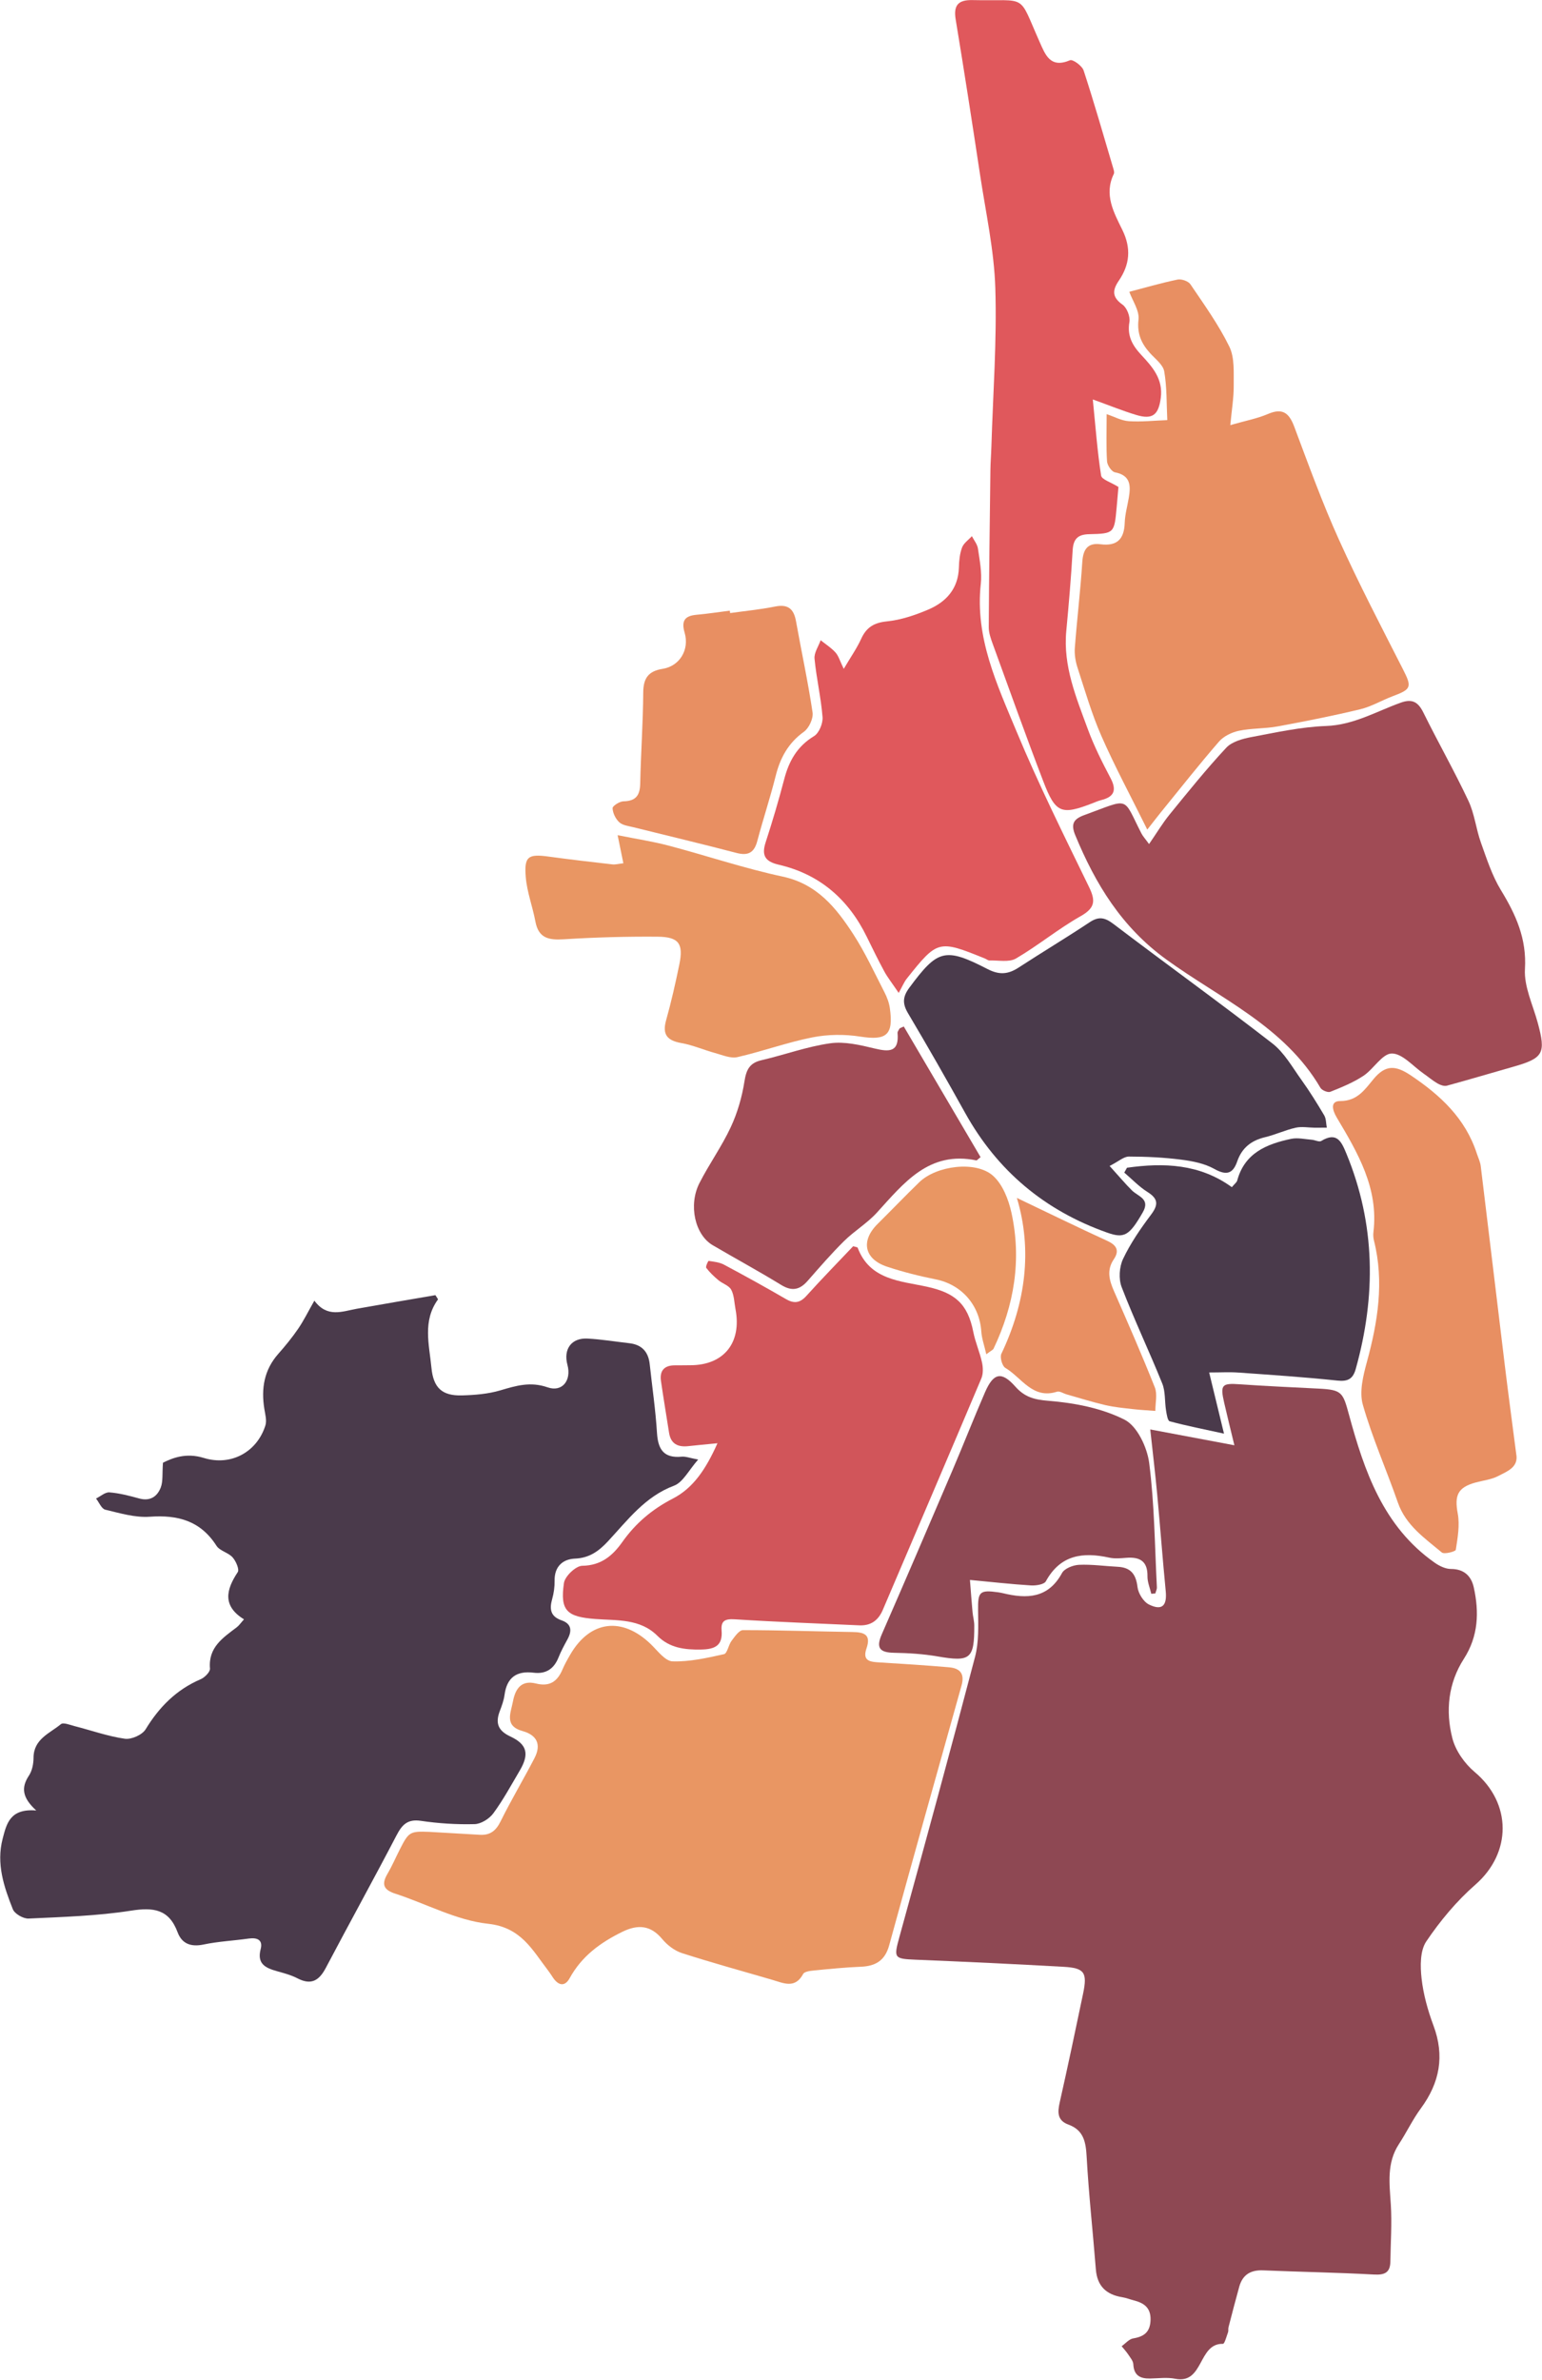 <?xml version="1.0" encoding="UTF-8" standalone="no"?>
<!DOCTYPE svg PUBLIC "-//W3C//DTD SVG 1.1//EN" "http://www.w3.org/Graphics/SVG/1.1/DTD/svg11.dtd">
<svg width="100%" height="100%" viewBox="0 0 1145 1767" version="1.1" xmlns="http://www.w3.org/2000/svg" xmlns:xlink="http://www.w3.org/1999/xlink" xml:space="preserve" xmlns:serif="http://www.serif.com/" style="fill-rule:evenodd;clip-rule:evenodd;stroke-linejoin:round;stroke-miterlimit:1.414;">
    <g transform="matrix(1,0,0,1,-8159.11,-729.378)">
        <g transform="matrix(4.167,0,0,4.167,6000,0)">
            <g>
                <g transform="matrix(1,0,0,1,524.604,436.968)">
                    <path d="M0,60.637C-2.567,58.303 -2.675,56.5 -1.3,54.417C-0.727,53.551 -0.487,52.318 -0.483,51.251C-0.47,47.9 2.396,46.905 4.39,45.26C4.826,44.9 6.042,45.403 6.871,45.616C9.846,46.378 12.776,47.427 15.795,47.856C16.959,48.022 18.886,47.163 19.488,46.176C21.916,42.19 24.978,39.104 29.303,37.249C30.025,36.94 31.01,35.945 30.959,35.345C30.635,31.554 33.279,29.859 35.753,27.977C36.134,27.687 36.412,27.262 37.02,26.584C33.165,24.2 33.801,21.338 35.904,18.174C36.229,17.686 35.585,16.209 34.992,15.543C34.223,14.681 32.707,14.396 32.118,13.476C29.271,9.026 25.251,7.941 20.234,8.3C17.624,8.487 14.907,7.668 12.3,7.045C11.632,6.886 11.198,5.748 10.657,5.059C11.455,4.668 12.284,3.9 13.046,3.961C14.829,4.104 16.602,4.565 18.338,5.045C20.285,5.584 21.565,4.711 22.186,3.091C22.609,1.989 22.432,0.656 22.578,-1.325C24.272,-2.165 26.695,-3.151 29.846,-2.177C34.738,-0.664 39.364,-3.265 40.835,-7.973C41.108,-8.847 40.801,-9.935 40.646,-10.906C40.061,-14.542 40.599,-17.854 43.128,-20.715C44.387,-22.139 45.599,-23.622 46.671,-25.189C47.667,-26.644 48.447,-28.246 49.558,-30.196C51.868,-27.09 54.526,-28.288 57.128,-28.755C61.829,-29.598 66.54,-30.387 71.127,-31.178C71.397,-30.724 71.623,-30.464 71.578,-30.401C68.813,-26.578 70.025,-22.36 70.419,-18.258C70.765,-14.651 72.32,-13.216 75.879,-13.317C78.166,-13.382 80.525,-13.57 82.7,-14.215C85.514,-15.049 88.054,-15.82 91.116,-14.755C93.745,-13.84 95.398,-16.007 94.658,-18.747C93.897,-21.565 95.371,-23.601 98.248,-23.442C100.743,-23.305 103.222,-22.897 105.708,-22.611C107.934,-22.354 109.081,-21.064 109.318,-18.876C109.759,-14.795 110.36,-10.724 110.613,-6.632C110.795,-3.682 111.832,-2.099 115.003,-2.398C115.726,-2.466 116.484,-2.156 117.955,-1.887C116.27,0.008 115.252,2.166 113.65,2.768C108.472,4.712 105.395,8.896 101.889,12.665C100.272,14.404 98.586,15.657 95.997,15.763C93.831,15.852 92.323,17.165 92.368,19.696C92.387,20.78 92.233,21.904 91.939,22.948C91.433,24.745 91.612,26.07 93.617,26.763C95.384,27.374 95.492,28.615 94.672,30.124C94.099,31.181 93.512,32.242 93.071,33.357C92.258,35.415 90.816,36.36 88.627,36.089C85.593,35.714 83.864,36.948 83.448,40.039C83.316,41.021 82.961,41.988 82.604,42.922C81.788,45.059 82.271,46.42 84.489,47.456C87.503,48.865 87.877,50.609 86.164,53.516C84.646,56.092 83.213,58.74 81.451,61.142C80.74,62.111 79.266,63.038 78.115,63.068C74.928,63.152 71.699,62.948 68.542,62.483C66.154,62.131 65.187,63.174 64.191,65.085C60.071,72.989 55.757,80.79 51.602,88.676C50.41,90.939 49.004,91.815 46.552,90.543C45.408,89.949 44.116,89.614 42.864,89.26C40.857,88.691 39.299,87.977 39.992,85.329C40.416,83.708 39.389,83.238 37.862,83.456C35.185,83.837 32.459,83.961 29.822,84.516C27.564,84.992 25.956,84.39 25.188,82.334C23.641,78.195 20.873,77.861 16.87,78.488C10.862,79.428 4.725,79.605 -1.366,79.893C-2.305,79.937 -3.843,79.055 -4.171,78.231C-5.763,74.228 -7.146,70.125 -5.989,65.677C-5.285,62.973 -4.68,60.253 0,60.637" style="fill:rgb(74,58,75);fill-rule:nonzero;"/>
                </g>
                <g transform="matrix(1,0,0,1,594.643,491.022)">
                    <path d="M0,10.392C2.997,10.565 5.994,10.73 8.991,10.913C10.819,11.025 11.867,10.218 12.699,8.534C14.587,4.709 16.79,1.04 18.749,-2.753C19.963,-5.105 19.259,-6.828 16.627,-7.563C13.324,-8.487 14.512,-10.756 14.918,-12.893C15.364,-15.239 16.502,-16.666 19.014,-16.039C21.461,-15.428 22.824,-16.403 23.732,-18.537C24.122,-19.457 24.621,-20.335 25.124,-21.201C28.665,-27.292 34.372,-27.993 39.49,-23.031C40.69,-21.868 42.034,-20.027 43.358,-19.986C46.402,-19.893 49.5,-20.599 52.513,-21.266C53.099,-21.396 53.301,-22.896 53.856,-23.632C54.424,-24.386 55.207,-25.549 55.897,-25.55C62.382,-25.553 68.866,-25.315 75.351,-25.216C77.396,-25.185 78.79,-24.846 77.906,-22.289C77.096,-19.943 78.709,-19.887 80.344,-19.789C84.432,-19.543 88.521,-19.278 92.601,-18.93C94.535,-18.765 95.448,-17.827 94.845,-15.686C90.506,-0.259 86.194,15.175 81.944,30.626C81.208,33.302 79.544,34.316 76.924,34.422C74.125,34.535 71.332,34.817 68.543,35.09C67.871,35.155 66.857,35.276 66.624,35.707C65.181,38.385 63.155,37.353 61.154,36.767C55.766,35.189 50.348,33.71 45.007,31.989C43.695,31.566 42.397,30.563 41.503,29.486C39.47,27.035 37.201,26.83 34.411,28.195C30.457,30.131 27.168,32.544 25.011,36.463C24.117,38.087 22.952,37.736 22.013,36.318C21.736,35.901 21.466,35.476 21.16,35.08C18.333,31.404 16.364,27.401 10.463,26.766C4.828,26.159 -0.541,23.196 -6.069,21.402C-8.172,20.719 -8.538,19.724 -7.457,17.88C-6.647,16.5 -6.01,15.018 -5.286,13.587C-3.66,10.377 -3.468,10.261 0,10.392" style="fill:rgb(233,150,99);fill-rule:nonzero;"/>
                </g>
                <g transform="matrix(1,0,0,1,722.903,343.8)">
                    <path d="M0,-18.379C1.407,-20.421 2.428,-22.134 3.675,-23.664C6.955,-27.687 10.213,-31.743 13.749,-35.534C14.766,-36.625 16.646,-37.142 18.221,-37.439C22.632,-38.269 27.075,-39.253 31.533,-39.414C36.462,-39.592 40.495,-42.01 44.873,-43.579C46.931,-44.316 47.968,-43.66 48.892,-41.788C51.497,-36.515 54.409,-31.39 56.913,-26.071C58.003,-23.757 58.264,-21.068 59.135,-18.633C60.167,-15.75 61.123,-12.758 62.699,-10.171C65.363,-5.803 67.307,-1.534 66.983,3.879C66.795,7.016 68.398,10.273 69.26,13.459C70.749,18.956 70.291,19.775 64.789,21.33C60.876,22.435 56.982,23.611 53.058,24.673C52.569,24.805 51.877,24.546 51.395,24.268C50.532,23.769 49.768,23.102 48.943,22.533C47.05,21.225 45.136,18.921 43.247,18.937C41.557,18.951 40.013,21.719 38.178,22.928C36.372,24.118 34.313,24.956 32.292,25.762C31.853,25.937 30.799,25.497 30.535,25.045C24.143,14.113 12.691,9.161 3.067,2.181C-4.901,-3.598 -9.545,-11.246 -13.151,-19.957C-13.968,-21.931 -13.49,-22.836 -11.552,-23.539C-3.254,-26.551 -4.787,-26.952 -1.368,-20.285C-1.107,-19.775 -0.698,-19.34 0,-18.379" style="fill:rgb(160,75,85);fill-rule:nonzero;"/>
                </g>
                <g transform="matrix(1,0,0,1,645.993,433.878)">
                    <path d="M0,-1.702C-2.277,-1.478 -3.72,-1.355 -5.158,-1.19C-7.021,-0.976 -8.31,-1.552 -8.626,-3.577C-9.104,-6.642 -9.619,-9.701 -10.065,-12.771C-10.341,-14.671 -9.442,-15.604 -7.526,-15.585C-6.624,-15.576 -5.721,-15.6 -4.818,-15.602C1.142,-15.616 4.353,-19.607 3.214,-25.592C2.991,-26.762 2.989,-28.054 2.451,-29.056C2.046,-29.81 0.902,-30.139 0.169,-30.753C-0.618,-31.413 -1.378,-32.135 -1.995,-32.947C-2.151,-33.153 -1.664,-34.202 -1.569,-34.189C-0.637,-34.055 0.364,-33.947 1.177,-33.514C4.891,-31.533 8.577,-29.494 12.218,-27.382C13.698,-26.523 14.724,-26.708 15.873,-27.983C18.605,-31.013 21.462,-33.931 24.186,-36.807C24.634,-36.662 24.945,-36.649 24.987,-36.535C27.148,-30.772 32.621,-30.622 37.325,-29.592C42.289,-28.507 44.598,-26.592 45.594,-21.515C45.953,-19.685 46.739,-17.941 47.138,-16.115C47.337,-15.202 47.374,-14.08 47.022,-13.247C41.211,0.516 35.323,14.245 29.464,27.987C28.666,29.859 27.334,30.836 25.265,30.741C17.882,30.399 10.495,30.141 3.121,29.667C1.383,29.555 0.591,29.906 0.737,31.645C0.965,34.383 -0.486,35.009 -2.924,35.052C-5.846,35.105 -8.523,34.782 -10.691,32.616C-13.789,29.522 -17.888,29.901 -21.714,29.615C-26.805,29.235 -28.081,28.175 -27.356,23.202C-27.179,21.99 -25.247,20.148 -24.101,20.131C-20.706,20.084 -18.666,18.309 -16.942,15.878C-14.573,12.537 -11.632,10.053 -7.945,8.153C-4.326,6.287 -2.067,2.936 0,-1.702" style="fill:rgb(209,85,90);fill-rule:nonzero;"/>
                </g>
                <g transform="matrix(1,0,0,1,737.38,296.767)">
                    <path d="M0,-45.989C2.716,-46.77 4.809,-47.156 6.716,-47.974C9.333,-49.095 10.482,-48.145 11.398,-45.702C13.93,-38.948 16.39,-32.147 19.358,-25.58C22.898,-17.747 26.884,-10.111 30.787,-2.446C32.363,0.65 32.289,1.064 29.007,2.286C27.037,3.019 25.18,4.151 23.16,4.637C18.277,5.814 13.342,6.79 8.4,7.698C6.142,8.113 3.782,8 1.541,8.47C0.264,8.738 -1.176,9.43 -2.011,10.392C-5.545,14.462 -8.882,18.704 -12.286,22.887C-12.955,23.709 -13.598,24.552 -14.795,26.075C-17.743,20.117 -20.572,14.859 -22.967,9.411C-24.697,5.477 -25.898,1.305 -27.232,-2.795C-27.593,-3.904 -27.792,-5.15 -27.704,-6.306C-27.319,-11.399 -26.703,-16.475 -26.377,-21.571C-26.234,-23.812 -25.463,-25.06 -23.134,-24.763C-20.161,-24.383 -18.911,-25.682 -18.815,-28.582C-18.765,-30.071 -18.342,-31.548 -18.092,-33.031C-17.728,-35.183 -17.737,-37.038 -20.562,-37.581C-21.156,-37.696 -21.923,-38.835 -21.967,-39.543C-22.133,-42.206 -22.034,-44.887 -22.034,-47.944C-20.665,-47.487 -19.393,-46.772 -18.081,-46.689C-15.81,-46.546 -13.514,-46.796 -11.229,-46.88C-11.373,-49.779 -11.279,-52.719 -11.774,-55.556C-11.985,-56.763 -13.385,-57.794 -14.321,-58.835C-15.86,-60.548 -16.642,-62.292 -16.357,-64.804C-16.177,-66.385 -17.416,-68.127 -17.999,-69.743C-15.43,-70.413 -12.442,-71.283 -9.405,-71.918C-8.707,-72.064 -7.49,-71.643 -7.109,-71.08C-4.662,-67.46 -2.078,-63.876 -0.171,-59.971C0.789,-58.003 0.585,-55.389 0.608,-53.064C0.629,-50.9 0.254,-48.731 0,-45.989" style="fill:rgb(232,143,98);fill-rule:nonzero;"/>
                </g>
                <g transform="matrix(1,0,0,1,712.879,247.788)">
                    <path d="M0,-1.581C0.497,3.369 0.811,7.698 1.478,11.973C1.59,12.69 3.23,13.167 4.568,14.01C4.491,14.895 4.377,16.253 4.253,17.611C3.83,22.253 3.83,22.321 -0.672,22.424C-2.71,22.47 -3.476,23.301 -3.592,25.313C-3.867,30.11 -4.278,34.9 -4.727,39.684C-5.313,45.923 -2.96,51.517 -0.895,57.144C0.207,60.146 1.66,63.035 3.155,65.869C4.312,68.061 3.794,69.239 1.467,69.807C0.983,69.925 0.52,70.135 0.053,70.318C-5.608,72.525 -6.628,72.184 -8.823,66.458C-11.946,58.313 -14.88,50.094 -17.863,41.896C-18.203,40.962 -18.549,39.954 -18.543,38.982C-18.49,29.662 -18.367,20.343 -18.248,11.024C-18.23,9.622 -18.115,8.221 -18.073,6.819C-17.787,-2.595 -17.079,-12.023 -17.373,-21.419C-17.584,-28.187 -19.082,-34.92 -20.098,-41.655C-21.489,-50.875 -22.916,-60.089 -24.437,-69.288C-24.865,-71.876 -23.922,-72.79 -21.431,-72.735C-11.447,-72.513 -13.403,-74.106 -9.497,-65.327C-8.461,-63.001 -7.6,-60.515 -4.062,-62.017C-3.57,-62.226 -1.91,-61.026 -1.639,-60.2C0.234,-54.485 1.885,-48.696 3.595,-42.927C3.707,-42.548 3.885,-42.052 3.739,-41.754C1.94,-38.067 3.765,-34.857 5.271,-31.775C6.872,-28.499 6.588,-25.599 4.628,-22.732C3.473,-21.043 3.407,-19.805 5.298,-18.471C6.08,-17.919 6.688,-16.345 6.523,-15.382C6.097,-12.886 7.051,-11.213 8.66,-9.486C10.623,-7.379 12.554,-5.215 12.111,-1.855C11.718,1.13 10.691,2.071 7.734,1.179C5.372,0.467 3.078,-0.471 0,-1.581" style="fill:rgb(224,88,92);fill-rule:nonzero;"/>
                </g>
                <g transform="matrix(1,0,0,1,678.289,270.564)">
                    <path d="M0,81.381C-1.274,79.497 -2.007,78.582 -2.555,77.567C-3.652,75.539 -4.669,73.468 -5.68,71.395C-8.943,64.705 -14.065,60.234 -21.367,58.538C-23.801,57.973 -24.476,56.897 -23.705,54.533C-22.494,50.817 -21.386,47.063 -20.396,43.283C-19.548,40.047 -18.082,37.437 -15.087,35.626C-14.193,35.086 -13.483,33.355 -13.57,32.239C-13.845,28.754 -14.666,25.313 -14.998,21.829C-15.099,20.777 -14.296,19.639 -13.907,18.541C-13.013,19.259 -12.016,19.885 -11.26,20.726C-10.709,21.34 -10.474,22.239 -9.791,23.64C-8.536,21.511 -7.454,19.979 -6.692,18.302C-5.755,16.244 -4.409,15.412 -2.092,15.18C0.399,14.931 2.902,14.081 5.231,13.096C8.461,11.731 10.621,9.364 10.728,5.564C10.761,4.371 10.878,3.118 11.292,2.019C11.586,1.237 12.441,0.665 13.045,0C13.419,0.737 14.011,1.444 14.123,2.219C14.422,4.295 14.86,6.44 14.632,8.489C13.569,18.044 17.514,26.411 20.989,34.769C24.902,44.179 29.459,53.328 33.916,62.503C35.119,64.979 34.995,66.252 32.408,67.713C28.423,69.964 24.849,72.936 20.894,75.249C19.673,75.964 17.779,75.547 16.191,75.6C15.921,75.609 15.647,75.364 15.368,75.251C7.105,71.902 6.927,71.94 1.454,78.814C0.963,79.431 0.661,80.198 0,81.381" style="fill:rgb(224,88,92);fill-rule:nonzero;"/>
                </g>
                <g transform="matrix(1,0,0,1,715.875,351.234)">
                    <path d="M0,31.54C1.78,33.503 2.825,34.759 3.983,35.901C5.093,36.997 7.293,37.394 5.903,39.811C3.518,43.957 2.616,44.495 -0.424,43.42C-11.552,39.488 -20.002,32.423 -25.746,22.087C-29.057,16.129 -32.437,10.208 -35.915,4.347C-36.933,2.632 -36.903,1.417 -35.689,-0.221C-30.655,-7.013 -29.372,-7.473 -21.748,-3.539C-19.63,-2.447 -18.062,-2.607 -16.216,-3.81C-12.023,-6.54 -7.73,-9.117 -3.561,-11.882C-1.942,-12.955 -0.863,-12.751 0.676,-11.581C10.077,-4.436 19.664,2.465 28.993,9.701C31.125,11.354 32.559,13.947 34.18,16.204C35.64,18.237 36.967,20.372 38.24,22.528C38.598,23.135 38.559,23.976 38.702,24.71C37.998,24.715 37.294,24.729 36.59,24.724C35.441,24.715 34.244,24.479 33.153,24.724C31.302,25.139 29.547,25.972 27.699,26.413C25.247,26.997 23.572,28.312 22.741,30.716C21.977,32.929 20.827,33.284 18.647,32.062C16.9,31.084 14.739,30.667 12.71,30.409C9.638,30.018 6.522,29.869 3.424,29.866C2.523,29.865 1.622,30.714 0,31.54" style="fill:rgb(74,58,75);fill-rule:nonzero;"/>
                </g>
                <g transform="matrix(1,0,0,1,788.327,382.677)">
                    <path d="M0,51.396C0.469,53.78 -1.601,54.499 -3.208,55.34C-4.418,55.973 -5.88,56.124 -7.229,56.492C-10.446,57.37 -11.018,58.8 -10.419,62.024C-10.033,64.098 -10.436,66.355 -10.765,68.487C-10.812,68.793 -12.819,69.325 -13.255,68.96C-16.298,66.41 -19.664,64.142 -21.082,60.078C-23.116,54.244 -25.64,48.562 -27.331,42.638C-27.987,40.34 -27.275,37.465 -26.606,35.011C-24.658,27.861 -23.502,20.727 -25.35,13.38C-25.47,12.902 -25.503,12.373 -25.444,11.884C-24.493,4.07 -28.239,-2.249 -31.986,-8.545C-32.786,-9.89 -33.166,-11.476 -31.356,-11.471C-28.279,-11.463 -26.94,-13.571 -25.42,-15.393C-23.305,-17.929 -21.531,-17.879 -18.817,-16.063C-13.505,-12.507 -9.074,-8.396 -7.031,-2.157C-6.783,-1.398 -6.415,-0.652 -6.319,0.127C-4.866,11.991 -3.463,23.861 -2.017,35.726C-1.388,40.894 -0.69,46.053 0,51.396" style="fill:rgb(232,143,98);fill-rule:nonzero;"/>
                </g>
                <g transform="matrix(1,0,0,1,718.968,423.975)">
                    <path d="M0,-40.884C6.56,-41.811 12.954,-41.579 18.685,-37.423C19.172,-38.011 19.554,-38.274 19.646,-38.615C20.973,-43.524 24.899,-45.116 29.25,-46.032C30.42,-46.279 31.712,-45.964 32.946,-45.871C33.512,-45.828 34.238,-45.424 34.607,-45.649C37.434,-47.373 38.236,-45.495 39.117,-43.357C44.303,-30.778 44.383,-18.001 40.768,-5.046C40.276,-3.28 39.396,-2.762 37.494,-2.963C31.625,-3.585 25.73,-3.972 19.841,-4.393C18.285,-4.504 16.714,-4.409 14.645,-4.409C15.546,-0.693 16.311,2.462 17.287,6.489C13.671,5.699 10.613,5.097 7.611,4.29C7.237,4.189 7.069,3.017 6.956,2.317C6.702,0.73 6.867,-1.004 6.285,-2.445C3.962,-8.204 1.281,-13.821 -0.947,-19.613C-1.508,-21.072 -1.372,-23.22 -0.697,-24.644C0.623,-27.426 2.41,-30.024 4.27,-32.498C5.608,-34.278 5.604,-35.342 3.648,-36.57C2.142,-37.515 0.886,-38.857 -0.482,-40.022C-0.321,-40.31 -0.161,-40.597 0,-40.884" style="fill:rgb(74,58,75);fill-rule:nonzero;"/>
                </g>
                <g transform="matrix(1,0,0,1,629.227,358.653)">
                    <path d="M0,-29.81C-0.325,-31.395 -0.611,-32.792 -1.025,-34.815C2.308,-34.143 5.236,-33.701 8.082,-32.949C14.862,-31.158 21.534,-28.903 28.379,-27.438C34.528,-26.123 37.922,-21.864 40.982,-17.15C43.101,-13.883 44.737,-10.3 46.527,-6.825C46.978,-5.949 47.346,-4.971 47.484,-4.002C48.169,0.809 46.878,1.802 42.206,1.07C39.432,0.635 36.441,0.665 33.69,1.209C29.179,2.1 24.812,3.703 20.321,4.728C19.107,5.005 17.643,4.356 16.33,3.998C14.331,3.454 12.398,2.593 10.372,2.233C7.869,1.788 6.88,0.773 7.617,-1.846C8.539,-5.124 9.288,-8.457 9.975,-11.793C10.734,-15.476 9.892,-16.697 6.107,-16.727C0.533,-16.77 -5.053,-16.616 -10.617,-16.268C-13.273,-16.102 -15.119,-16.436 -15.676,-19.43C-16.168,-22.069 -17.162,-24.645 -17.389,-27.295C-17.71,-31.052 -16.969,-31.501 -13.295,-30.998C-9.526,-30.482 -5.746,-30.043 -1.965,-29.613C-1.407,-29.55 -0.823,-29.72 0,-29.81" style="fill:rgb(233,150,99);fill-rule:nonzero;"/>
                </g>
                <g transform="matrix(1,0,0,1,679.196,405.15)">
                    <path d="M0,-47.227C4.562,-39.466 9.146,-31.667 13.683,-23.948C13.1,-23.481 13.008,-23.353 12.946,-23.366C4.461,-25.128 0.012,-19.326 -4.809,-14.046C-6.533,-12.159 -8.82,-10.797 -10.648,-8.991C-12.923,-6.742 -15.022,-4.311 -17.134,-1.903C-18.543,-0.296 -19.927,0 -21.85,-1.18C-25.86,-3.639 -30.003,-5.881 -34.06,-8.265C-37.204,-10.111 -38.415,-15.392 -36.415,-19.323C-34.691,-22.712 -32.44,-25.842 -30.837,-29.28C-29.647,-31.831 -28.831,-34.646 -28.395,-37.429C-28.07,-39.5 -27.506,-40.721 -25.366,-41.217C-21.268,-42.169 -17.261,-43.649 -13.121,-44.231C-10.562,-44.591 -7.771,-43.928 -5.186,-43.303C-2.553,-42.666 -0.817,-42.658 -1.11,-46.062C-1.132,-46.318 -0.895,-46.605 -0.752,-46.862C-0.713,-46.933 -0.58,-46.952 0,-47.227" style="fill:rgb(160,75,85);fill-rule:nonzero;"/>
                </g>
                <g transform="matrix(1,0,0,1,723.299,431.482)">
                    <path d="M0,27.517C-0.24,26.477 -0.696,25.434 -0.68,24.398C-0.637,21.674 -2.066,20.912 -4.483,21.109C-5.479,21.19 -6.525,21.286 -7.482,21.076C-12.177,20.045 -16.184,20.548 -18.784,25.283C-19.1,25.859 -20.549,26.081 -21.447,26.025C-24.927,25.81 -28.396,25.416 -32.314,25.047C-32.151,27.095 -32.019,28.935 -31.852,30.773C-31.78,31.569 -31.547,32.359 -31.543,33.152C-31.516,39.153 -32.244,39.682 -38.089,38.673C-40.638,38.233 -43.256,38.071 -45.847,38.026C-48.378,37.982 -49.094,37.18 -48.027,34.74C-43.773,25.011 -39.589,15.251 -35.417,5.486C-33.449,0.88 -31.626,-3.789 -29.63,-8.383C-28.115,-11.872 -26.682,-12.165 -24.217,-9.391C-22.567,-7.534 -20.875,-7.072 -18.317,-6.867C-13.7,-6.497 -8.835,-5.565 -4.763,-3.505C-2.515,-2.367 -0.732,1.418 -0.372,4.22C0.569,11.537 0.616,18.969 0.997,26.356C1.015,26.716 0.818,27.086 0.722,27.452C0.481,27.474 0.241,27.495 0,27.517" style="fill:rgb(142,72,83);fill-rule:nonzero;"/>
                </g>
                <g transform="matrix(1,0,0,1,648.251,325.925)">
                    <path d="M0,-41.658C2.668,-42.034 5.361,-42.291 7.998,-42.822C10.316,-43.288 11.345,-42.414 11.74,-40.203C12.708,-34.784 13.883,-29.398 14.69,-23.957C14.85,-22.878 14.055,-21.165 13.148,-20.513C10.352,-18.506 8.922,-15.861 8.112,-12.625C7.141,-8.744 5.87,-4.938 4.847,-1.068C4.294,1.025 3.237,1.63 1.118,1.074C-4.98,-0.527 -11.118,-1.975 -17.235,-3.502C-18.105,-3.719 -19.144,-3.83 -19.748,-4.381C-20.404,-4.98 -20.914,-6.024 -20.946,-6.895C-20.961,-7.3 -19.704,-8.105 -19.012,-8.119C-16.807,-8.162 -16.066,-9.166 -16.023,-11.283C-15.913,-16.68 -15.519,-22.074 -15.485,-27.47C-15.469,-30.039 -14.598,-31.315 -12.011,-31.726C-8.991,-32.205 -7.225,-35.14 -8.106,-38.152C-8.719,-40.251 -8.116,-41.164 -5.996,-41.354C-4.011,-41.531 -2.038,-41.838 -0.059,-42.088C-0.04,-41.945 -0.02,-41.801 0,-41.658" style="fill:rgb(232,143,98);fill-rule:nonzero;"/>
                </g>
                <g transform="matrix(1,0,0,1,699.348,426.416)">
                    <path d="M0,-37.947C5.416,-35.362 10.748,-32.757 16.139,-30.282C17.819,-29.51 18.292,-28.524 17.277,-27.025C15.964,-25.087 16.459,-23.278 17.302,-21.351C19.793,-15.657 22.293,-9.964 24.583,-4.188C25.065,-2.971 24.667,-1.405 24.674,0C23.375,-0.1 22.071,-0.161 20.778,-0.31C19.112,-0.502 17.428,-0.648 15.8,-1.025C13.465,-1.565 11.174,-2.294 8.865,-2.947C8.287,-3.111 7.624,-3.575 7.152,-3.424C2.778,-2.026 0.845,-5.953 -2.06,-7.667C-2.622,-7.999 -3.058,-9.558 -2.764,-10.176C1.578,-19.292 2.775,-28.689 0,-37.947" style="fill:rgb(232,143,98);fill-rule:nonzero;"/>
                </g>
                <g transform="matrix(1,0,0,1,693.901,381.79)">
                    <path d="M0,34.538C-0.361,32.949 -0.809,31.73 -0.891,30.487C-1.205,25.742 -4.418,22.11 -9.002,21.189C-11.937,20.599 -14.865,19.87 -17.703,18.924C-21.775,17.565 -22.407,14.315 -19.368,11.31C-16.873,8.843 -14.45,6.304 -11.928,3.864C-8.906,0.94 -1.907,0 1.169,2.705C2.886,4.214 3.949,6.91 4.467,9.257C6.324,17.668 4.983,25.78 1.299,33.524C1.188,33.757 0.854,33.884 0,34.538" style="fill:rgb(233,150,99);fill-rule:nonzero;"/>
                </g>
                <g transform="matrix(1,0,0,1,723.114,591.592)">
                    <path d="M0,-161.876C4.503,-161.029 9.394,-160.108 14.993,-159.055C14.291,-161.967 13.7,-164.317 13.162,-166.679C12.437,-169.861 12.772,-170.147 15.98,-169.92C20.674,-169.588 25.378,-169.388 30.078,-169.146C34.15,-168.937 34.336,-168.461 35.393,-164.575C38.147,-154.446 41.515,-144.579 50.678,-138.138C51.515,-137.55 52.616,-137.012 53.593,-137.015C55.954,-137.02 57.215,-135.71 57.651,-133.737C58.627,-129.325 58.476,-125.039 55.891,-121.018C53.093,-116.665 52.595,-111.728 53.832,-106.871C54.398,-104.649 56.018,-102.346 57.804,-100.848C64.437,-95.286 64.435,-86.454 57.947,-80.781C54.609,-77.862 51.671,-74.338 49.188,-70.658C48.071,-69.003 48.106,-66.253 48.347,-64.08C48.664,-61.221 49.466,-58.354 50.476,-55.646C52.49,-50.246 51.579,-45.478 48.229,-40.923C46.757,-38.923 45.68,-36.637 44.315,-34.551C42.102,-31.171 42.632,-27.514 42.868,-23.794C43.083,-20.425 42.835,-17.027 42.79,-13.642C42.764,-11.683 41.819,-11.2 39.881,-11.307C33.308,-11.669 26.722,-11.772 20.144,-12.053C17.911,-12.149 16.463,-11.297 15.862,-9.145C15.191,-6.74 14.57,-4.322 13.943,-1.905C13.869,-1.618 13.959,-1.282 13.859,-1.011C13.591,-0.283 13.243,1.05 12.958,1.042C8.486,0.916 9.571,8.271 4.464,7.262C3.015,6.976 1.462,7.188 -0.042,7.218C-1.803,7.252 -2.919,6.67 -3.016,4.681C-3.045,4.089 -3.555,3.496 -3.915,2.95C-4.262,2.424 -4.7,1.957 -5.098,1.464C-4.413,0.98 -3.777,0.192 -3.033,0.07C-1.046,-0.257 0.004,-1.105 0.053,-3.251C0.104,-5.449 -1.169,-6.252 -2.969,-6.717C-3.649,-6.893 -4.312,-7.158 -5,-7.269C-7.845,-7.729 -9.458,-9.255 -9.693,-12.232C-10.221,-18.912 -10.96,-25.579 -11.331,-32.267C-11.477,-34.899 -11.841,-37.023 -14.587,-38.026C-16.557,-38.745 -16.534,-40.188 -16.137,-41.954C-14.685,-48.408 -13.314,-54.881 -11.966,-61.359C-11.183,-65.124 -11.713,-65.925 -15.447,-66.135C-24.244,-66.629 -33.046,-67.043 -41.85,-67.402C-45.665,-67.558 -45.725,-67.713 -44.704,-71.425C-40.133,-88.05 -35.585,-104.682 -31.219,-121.36C-30.527,-124.002 -30.65,-126.9 -30.681,-129.676C-30.717,-132.938 -30.42,-133.326 -27.107,-132.861C-26.809,-132.819 -26.512,-132.763 -26.22,-132.692C-21.964,-131.666 -18.18,-131.769 -15.724,-136.291C-15.278,-137.11 -13.752,-137.707 -12.694,-137.756C-10.41,-137.861 -8.108,-137.522 -5.811,-137.407C-3.492,-137.292 -2.546,-136.108 -2.271,-133.801C-2.136,-132.667 -1.213,-131.171 -0.229,-130.686C2.107,-129.533 3.014,-130.471 2.759,-133.069C2.195,-138.835 1.771,-144.614 1.232,-150.383C0.876,-154.19 0.42,-157.989 0,-161.876" style="fill:rgb(142,72,83);fill-rule:nonzero;"/>
                </g>
            </g>
        </g>
    </g>
</svg>
